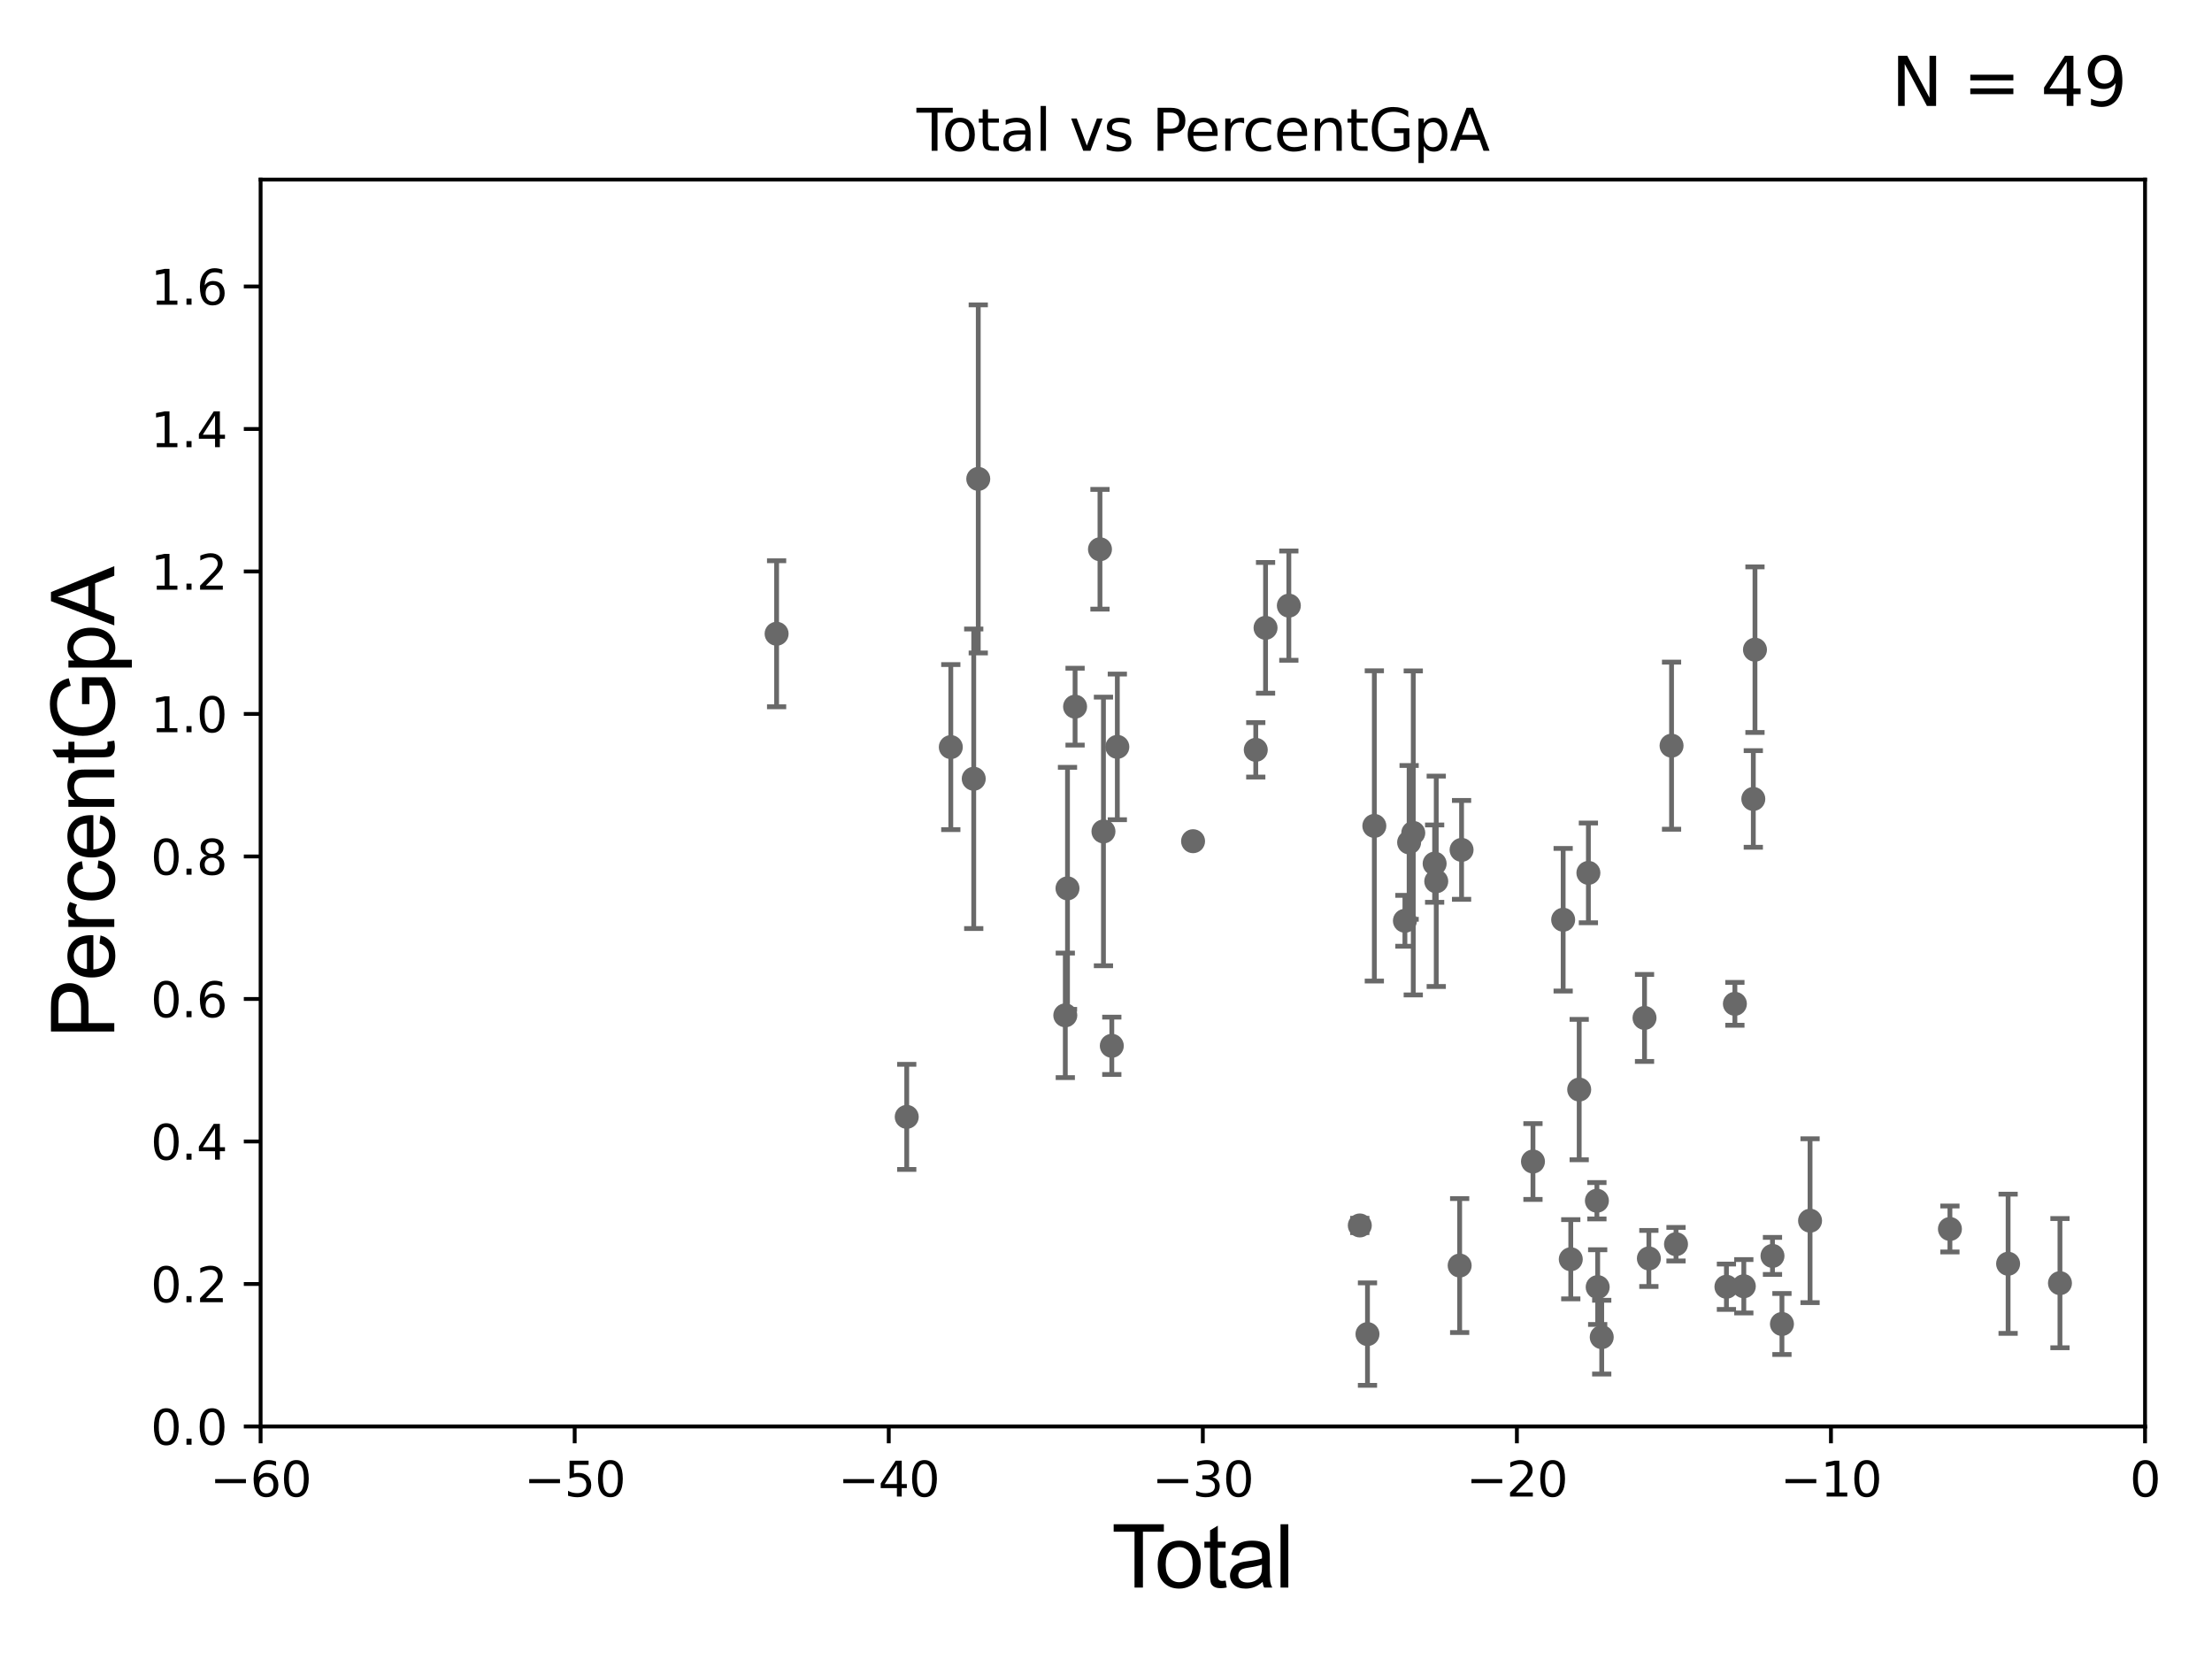 <?xml version="1.0" encoding="utf-8" standalone="no"?>
<!DOCTYPE svg PUBLIC "-//W3C//DTD SVG 1.1//EN"
  "http://www.w3.org/Graphics/SVG/1.1/DTD/svg11.dtd">
<svg xmlns:xlink="http://www.w3.org/1999/xlink" width="460.8pt" height="345.6pt" viewBox="0 0 460.8 345.6" xmlns="http://www.w3.org/2000/svg" version="1.1">
 <defs>
  <style type="text/css">*{stroke-linejoin: round; stroke-linecap: butt}</style>
 </defs>
 <g id="figure_1">
  <g id="patch_1">
   <path d="M 0 345.6 
L 460.8 345.6 
L 460.8 0 
L 0 0 
z
" style="fill: #ffffff"/>
  </g>
  <g id="axes_1">
   <g id="patch_2">
    <path d="M 54.29 297.16 
L 446.85 297.16 
L 446.85 37.411 
L 54.29 37.411 
z
" style="fill: #ffffff"/>
   </g>
   <g id="PathCollection_1">
    <defs>
     <path id="m4365215984" d="M 0 1.118 
C 0.297 1.118 0.581 1 0.791 0.791 
C 1 0.581 1.118 0.297 1.118 0 
C 1.118 -0.297 1 -0.581 0.791 -0.791 
C 0.581 -1 0.297 -1.118 0 -1.118 
C -0.297 -1.118 -0.581 -1 -0.791 -0.791 
C -1 -0.581 -1.118 -0.297 -1.118 0 
C -1.118 0.297 -1 0.581 -0.791 0.791 
C -0.581 1 -0.297 1.118 0 1.118 
z
" style="stroke: #696969"/>
    </defs>
    <g clip-path="url(#pcaaa8abb8f)">
     <use xlink:href="#m4365215984" x="161.782" y="132.023" style="fill: #696969; stroke: #696969"/>
     <use xlink:href="#m4365215984" x="418.326" y="263.261" style="fill: #696969; stroke: #696969"/>
     <use xlink:href="#m4365215984" x="325.635" y="191.598" style="fill: #696969; stroke: #696969"/>
     <use xlink:href="#m4365215984" x="327.221" y="262.321" style="fill: #696969; stroke: #696969"/>
     <use xlink:href="#m4365215984" x="328.975" y="226.974" style="fill: #696969; stroke: #696969"/>
     <use xlink:href="#m4365215984" x="330.892" y="181.837" style="fill: #696969; stroke: #696969"/>
     <use xlink:href="#m4365215984" x="332.664" y="250.135" style="fill: #696969; stroke: #696969"/>
     <use xlink:href="#m4365215984" x="332.826" y="268.127" style="fill: #696969; stroke: #696969"/>
     <use xlink:href="#m4365215984" x="333.67" y="278.551" style="fill: #696969; stroke: #696969"/>
     <use xlink:href="#m4365215984" x="342.585" y="212.051" style="fill: #696969; stroke: #696969"/>
     <use xlink:href="#m4365215984" x="343.49" y="262.158" style="fill: #696969; stroke: #696969"/>
     <use xlink:href="#m4365215984" x="348.216" y="155.338" style="fill: #696969; stroke: #696969"/>
     <use xlink:href="#m4365215984" x="349.144" y="259.187" style="fill: #696969; stroke: #696969"/>
     <use xlink:href="#m4365215984" x="359.647" y="268.053" style="fill: #696969; stroke: #696969"/>
     <use xlink:href="#m4365215984" x="361.409" y="209.115" style="fill: #696969; stroke: #696969"/>
     <use xlink:href="#m4365215984" x="363.269" y="267.951" style="fill: #696969; stroke: #696969"/>
     <use xlink:href="#m4365215984" x="365.247" y="166.435" style="fill: #696969; stroke: #696969"/>
     <use xlink:href="#m4365215984" x="365.593" y="135.341" style="fill: #696969; stroke: #696969"/>
     <use xlink:href="#m4365215984" x="369.24" y="261.63" style="fill: #696969; stroke: #696969"/>
     <use xlink:href="#m4365215984" x="371.212" y="275.812" style="fill: #696969; stroke: #696969"/>
     <use xlink:href="#m4365215984" x="377.068" y="254.293" style="fill: #696969; stroke: #696969"/>
     <use xlink:href="#m4365215984" x="406.205" y="256.02" style="fill: #696969; stroke: #696969"/>
     <use xlink:href="#m4365215984" x="304.472" y="177.045" style="fill: #696969; stroke: #696969"/>
     <use xlink:href="#m4365215984" x="304.075" y="263.636" style="fill: #696969; stroke: #696969"/>
     <use xlink:href="#m4365215984" x="319.345" y="241.967" style="fill: #696969; stroke: #696969"/>
     <use xlink:href="#m4365215984" x="298.861" y="179.908" style="fill: #696969; stroke: #696969"/>
     <use xlink:href="#m4365215984" x="188.889" y="232.664" style="fill: #696969; stroke: #696969"/>
     <use xlink:href="#m4365215984" x="198.07" y="155.633" style="fill: #696969; stroke: #696969"/>
     <use xlink:href="#m4365215984" x="202.847" y="162.23" style="fill: #696969; stroke: #696969"/>
     <use xlink:href="#m4365215984" x="203.79" y="99.765" style="fill: #696969; stroke: #696969"/>
     <use xlink:href="#m4365215984" x="221.922" y="211.513" style="fill: #696969; stroke: #696969"/>
     <use xlink:href="#m4365215984" x="222.379" y="185.062" style="fill: #696969; stroke: #696969"/>
     <use xlink:href="#m4365215984" x="223.959" y="147.21" style="fill: #696969; stroke: #696969"/>
     <use xlink:href="#m4365215984" x="229.144" y="114.422" style="fill: #696969; stroke: #696969"/>
     <use xlink:href="#m4365215984" x="229.87" y="173.206" style="fill: #696969; stroke: #696969"/>
     <use xlink:href="#m4365215984" x="231.61" y="217.86" style="fill: #696969; stroke: #696969"/>
     <use xlink:href="#m4365215984" x="299.197" y="183.593" style="fill: #696969; stroke: #696969"/>
     <use xlink:href="#m4365215984" x="232.761" y="155.588" style="fill: #696969; stroke: #696969"/>
     <use xlink:href="#m4365215984" x="261.6" y="156.205" style="fill: #696969; stroke: #696969"/>
     <use xlink:href="#m4365215984" x="263.638" y="130.79" style="fill: #696969; stroke: #696969"/>
     <use xlink:href="#m4365215984" x="268.489" y="126.165" style="fill: #696969; stroke: #696969"/>
     <use xlink:href="#m4365215984" x="283.273" y="255.285" style="fill: #696969; stroke: #696969"/>
     <use xlink:href="#m4365215984" x="284.872" y="277.915" style="fill: #696969; stroke: #696969"/>
     <use xlink:href="#m4365215984" x="286.299" y="172.053" style="fill: #696969; stroke: #696969"/>
     <use xlink:href="#m4365215984" x="292.669" y="191.818" style="fill: #696969; stroke: #696969"/>
     <use xlink:href="#m4365215984" x="293.546" y="175.487" style="fill: #696969; stroke: #696969"/>
     <use xlink:href="#m4365215984" x="294.41" y="173.512" style="fill: #696969; stroke: #696969"/>
     <use xlink:href="#m4365215984" x="248.537" y="175.238" style="fill: #696969; stroke: #696969"/>
     <use xlink:href="#m4365215984" x="429.127" y="267.303" style="fill: #696969; stroke: #696969"/>
    </g>
   </g>
   <g id="matplotlib.axis_1">
    <g id="xtick_1">
     <g id="line2d_1">
      <defs>
       <path id="m01e436a2c6" d="M 0 0 
L 0 3.5 
" style="stroke: #000000; stroke-width: 0.8"/>
      </defs>
      <g>
       <use xlink:href="#m01e436a2c6" x="54.29" y="297.16" style="stroke: #000000; stroke-width: 0.8"/>
      </g>
     </g>
     <g id="text_1">
      <!-- −60 -->
      <g transform="translate(43.738 311.758)scale(0.1 -0.1)">
       <defs>
        <path id="DejaVuSans-2212" d="M 678 2272 
L 4684 2272 
L 4684 1741 
L 678 1741 
L 678 2272 
z
" transform="scale(0.016)"/>
        <path id="DejaVuSans-36" d="M 2113 2584 
Q 1688 2584 1439 2293 
Q 1191 2003 1191 1497 
Q 1191 994 1439 701 
Q 1688 409 2113 409 
Q 2538 409 2786 701 
Q 3034 994 3034 1497 
Q 3034 2003 2786 2293 
Q 2538 2584 2113 2584 
z
M 3366 4563 
L 3366 3988 
Q 3128 4100 2886 4159 
Q 2644 4219 2406 4219 
Q 1781 4219 1451 3797 
Q 1122 3375 1075 2522 
Q 1259 2794 1537 2939 
Q 1816 3084 2150 3084 
Q 2853 3084 3261 2657 
Q 3669 2231 3669 1497 
Q 3669 778 3244 343 
Q 2819 -91 2113 -91 
Q 1303 -91 875 529 
Q 447 1150 447 2328 
Q 447 3434 972 4092 
Q 1497 4750 2381 4750 
Q 2619 4750 2861 4703 
Q 3103 4656 3366 4563 
z
" transform="scale(0.016)"/>
        <path id="DejaVuSans-30" d="M 2034 4250 
Q 1547 4250 1301 3770 
Q 1056 3291 1056 2328 
Q 1056 1369 1301 889 
Q 1547 409 2034 409 
Q 2525 409 2770 889 
Q 3016 1369 3016 2328 
Q 3016 3291 2770 3770 
Q 2525 4250 2034 4250 
z
M 2034 4750 
Q 2819 4750 3233 4129 
Q 3647 3509 3647 2328 
Q 3647 1150 3233 529 
Q 2819 -91 2034 -91 
Q 1250 -91 836 529 
Q 422 1150 422 2328 
Q 422 3509 836 4129 
Q 1250 4750 2034 4750 
z
" transform="scale(0.016)"/>
       </defs>
       <use xlink:href="#DejaVuSans-2212"/>
       <use xlink:href="#DejaVuSans-36" x="83.789"/>
       <use xlink:href="#DejaVuSans-30" x="147.412"/>
      </g>
     </g>
    </g>
    <g id="xtick_2">
     <g id="line2d_2">
      <g>
       <use xlink:href="#m01e436a2c6" x="119.717" y="297.16" style="stroke: #000000; stroke-width: 0.8"/>
      </g>
     </g>
     <g id="text_2">
      <!-- −50 -->
      <g transform="translate(109.164 311.758)scale(0.1 -0.1)">
       <defs>
        <path id="DejaVuSans-35" d="M 691 4666 
L 3169 4666 
L 3169 4134 
L 1269 4134 
L 1269 2991 
Q 1406 3038 1543 3061 
Q 1681 3084 1819 3084 
Q 2600 3084 3056 2656 
Q 3513 2228 3513 1497 
Q 3513 744 3044 326 
Q 2575 -91 1722 -91 
Q 1428 -91 1123 -41 
Q 819 9 494 109 
L 494 744 
Q 775 591 1075 516 
Q 1375 441 1709 441 
Q 2250 441 2565 725 
Q 2881 1009 2881 1497 
Q 2881 1984 2565 2268 
Q 2250 2553 1709 2553 
Q 1456 2553 1204 2497 
Q 953 2441 691 2322 
L 691 4666 
z
" transform="scale(0.016)"/>
       </defs>
       <use xlink:href="#DejaVuSans-2212"/>
       <use xlink:href="#DejaVuSans-35" x="83.789"/>
       <use xlink:href="#DejaVuSans-30" x="147.412"/>
      </g>
     </g>
    </g>
    <g id="xtick_3">
     <g id="line2d_3">
      <g>
       <use xlink:href="#m01e436a2c6" x="185.143" y="297.16" style="stroke: #000000; stroke-width: 0.8"/>
      </g>
     </g>
     <g id="text_3">
      <!-- −40 -->
      <g transform="translate(174.591 311.758)scale(0.1 -0.1)">
       <defs>
        <path id="DejaVuSans-34" d="M 2419 4116 
L 825 1625 
L 2419 1625 
L 2419 4116 
z
M 2253 4666 
L 3047 4666 
L 3047 1625 
L 3713 1625 
L 3713 1100 
L 3047 1100 
L 3047 0 
L 2419 0 
L 2419 1100 
L 313 1100 
L 313 1709 
L 2253 4666 
z
" transform="scale(0.016)"/>
       </defs>
       <use xlink:href="#DejaVuSans-2212"/>
       <use xlink:href="#DejaVuSans-34" x="83.789"/>
       <use xlink:href="#DejaVuSans-30" x="147.412"/>
      </g>
     </g>
    </g>
    <g id="xtick_4">
     <g id="line2d_4">
      <g>
       <use xlink:href="#m01e436a2c6" x="250.57" y="297.16" style="stroke: #000000; stroke-width: 0.8"/>
      </g>
     </g>
     <g id="text_4">
      <!-- −30 -->
      <g transform="translate(240.018 311.758)scale(0.1 -0.1)">
       <defs>
        <path id="DejaVuSans-33" d="M 2597 2516 
Q 3050 2419 3304 2112 
Q 3559 1806 3559 1356 
Q 3559 666 3084 287 
Q 2609 -91 1734 -91 
Q 1441 -91 1130 -33 
Q 819 25 488 141 
L 488 750 
Q 750 597 1062 519 
Q 1375 441 1716 441 
Q 2309 441 2620 675 
Q 2931 909 2931 1356 
Q 2931 1769 2642 2001 
Q 2353 2234 1838 2234 
L 1294 2234 
L 1294 2753 
L 1863 2753 
Q 2328 2753 2575 2939 
Q 2822 3125 2822 3475 
Q 2822 3834 2567 4026 
Q 2313 4219 1838 4219 
Q 1578 4219 1281 4162 
Q 984 4106 628 3988 
L 628 4550 
Q 988 4650 1302 4700 
Q 1616 4750 1894 4750 
Q 2613 4750 3031 4423 
Q 3450 4097 3450 3541 
Q 3450 3153 3228 2886 
Q 3006 2619 2597 2516 
z
" transform="scale(0.016)"/>
       </defs>
       <use xlink:href="#DejaVuSans-2212"/>
       <use xlink:href="#DejaVuSans-33" x="83.789"/>
       <use xlink:href="#DejaVuSans-30" x="147.412"/>
      </g>
     </g>
    </g>
    <g id="xtick_5">
     <g id="line2d_5">
      <g>
       <use xlink:href="#m01e436a2c6" x="315.997" y="297.16" style="stroke: #000000; stroke-width: 0.8"/>
      </g>
     </g>
     <g id="text_5">
      <!-- −20 -->
      <g transform="translate(305.444 311.758)scale(0.1 -0.1)">
       <defs>
        <path id="DejaVuSans-32" d="M 1228 531 
L 3431 531 
L 3431 0 
L 469 0 
L 469 531 
Q 828 903 1448 1529 
Q 2069 2156 2228 2338 
Q 2531 2678 2651 2914 
Q 2772 3150 2772 3378 
Q 2772 3750 2511 3984 
Q 2250 4219 1831 4219 
Q 1534 4219 1204 4116 
Q 875 4013 500 3803 
L 500 4441 
Q 881 4594 1212 4672 
Q 1544 4750 1819 4750 
Q 2544 4750 2975 4387 
Q 3406 4025 3406 3419 
Q 3406 3131 3298 2873 
Q 3191 2616 2906 2266 
Q 2828 2175 2409 1742 
Q 1991 1309 1228 531 
z
" transform="scale(0.016)"/>
       </defs>
       <use xlink:href="#DejaVuSans-2212"/>
       <use xlink:href="#DejaVuSans-32" x="83.789"/>
       <use xlink:href="#DejaVuSans-30" x="147.412"/>
      </g>
     </g>
    </g>
    <g id="xtick_6">
     <g id="line2d_6">
      <g>
       <use xlink:href="#m01e436a2c6" x="381.423" y="297.16" style="stroke: #000000; stroke-width: 0.8"/>
      </g>
     </g>
     <g id="text_6">
      <!-- −10 -->
      <g transform="translate(370.871 311.758)scale(0.1 -0.1)">
       <defs>
        <path id="DejaVuSans-31" d="M 794 531 
L 1825 531 
L 1825 4091 
L 703 3866 
L 703 4441 
L 1819 4666 
L 2450 4666 
L 2450 531 
L 3481 531 
L 3481 0 
L 794 0 
L 794 531 
z
" transform="scale(0.016)"/>
       </defs>
       <use xlink:href="#DejaVuSans-2212"/>
       <use xlink:href="#DejaVuSans-31" x="83.789"/>
       <use xlink:href="#DejaVuSans-30" x="147.412"/>
      </g>
     </g>
    </g>
    <g id="xtick_7">
     <g id="line2d_7">
      <g>
       <use xlink:href="#m01e436a2c6" x="446.85" y="297.16" style="stroke: #000000; stroke-width: 0.8"/>
      </g>
     </g>
     <g id="text_7">
      <!-- 0 -->
      <g transform="translate(443.669 311.758)scale(0.1 -0.1)">
       <use xlink:href="#DejaVuSans-30"/>
      </g>
     </g>
    </g>
    <g id="text_8">
     <!-- Total -->
     <g transform="translate(231.565 330.722)scale(0.18 -0.18)">
      <defs>
       <path id="ArialMT-54" d="M 1659 0 
L 1659 4041 
L 150 4041 
L 150 4581 
L 3781 4581 
L 3781 4041 
L 2266 4041 
L 2266 0 
L 1659 0 
z
" transform="scale(0.016)"/>
       <path id="ArialMT-6f" d="M 213 1659 
Q 213 2581 725 3025 
Q 1153 3394 1769 3394 
Q 2453 3394 2887 2945 
Q 3322 2497 3322 1706 
Q 3322 1066 3130 698 
Q 2938 331 2570 128 
Q 2203 -75 1769 -75 
Q 1072 -75 642 372 
Q 213 819 213 1659 
z
M 791 1659 
Q 791 1022 1069 705 
Q 1347 388 1769 388 
Q 2188 388 2466 706 
Q 2744 1025 2744 1678 
Q 2744 2294 2464 2611 
Q 2184 2928 1769 2928 
Q 1347 2928 1069 2612 
Q 791 2297 791 1659 
z
" transform="scale(0.016)"/>
       <path id="ArialMT-74" d="M 1650 503 
L 1731 6 
Q 1494 -44 1306 -44 
Q 1000 -44 831 53 
Q 663 150 594 308 
Q 525 466 525 972 
L 525 2881 
L 113 2881 
L 113 3319 
L 525 3319 
L 525 4141 
L 1084 4478 
L 1084 3319 
L 1650 3319 
L 1650 2881 
L 1084 2881 
L 1084 941 
Q 1084 700 1114 631 
Q 1144 563 1211 522 
Q 1278 481 1403 481 
Q 1497 481 1650 503 
z
" transform="scale(0.016)"/>
       <path id="ArialMT-61" d="M 2588 409 
Q 2275 144 1986 34 
Q 1697 -75 1366 -75 
Q 819 -75 525 192 
Q 231 459 231 875 
Q 231 1119 342 1320 
Q 453 1522 633 1644 
Q 813 1766 1038 1828 
Q 1203 1872 1538 1913 
Q 2219 1994 2541 2106 
Q 2544 2222 2544 2253 
Q 2544 2597 2384 2738 
Q 2169 2928 1744 2928 
Q 1347 2928 1158 2789 
Q 969 2650 878 2297 
L 328 2372 
Q 403 2725 575 2942 
Q 747 3159 1072 3276 
Q 1397 3394 1825 3394 
Q 2250 3394 2515 3294 
Q 2781 3194 2906 3042 
Q 3031 2891 3081 2659 
Q 3109 2516 3109 2141 
L 3109 1391 
Q 3109 606 3145 398 
Q 3181 191 3288 0 
L 2700 0 
Q 2613 175 2588 409 
z
M 2541 1666 
Q 2234 1541 1622 1453 
Q 1275 1403 1131 1340 
Q 988 1278 909 1158 
Q 831 1038 831 891 
Q 831 666 1001 516 
Q 1172 366 1500 366 
Q 1825 366 2078 508 
Q 2331 650 2450 897 
Q 2541 1088 2541 1459 
L 2541 1666 
z
" transform="scale(0.016)"/>
       <path id="ArialMT-6c" d="M 409 0 
L 409 4581 
L 972 4581 
L 972 0 
L 409 0 
z
" transform="scale(0.016)"/>
      </defs>
      <use xlink:href="#ArialMT-54"/>
      <use xlink:href="#ArialMT-6f" x="49.959"/>
      <use xlink:href="#ArialMT-74" x="105.574"/>
      <use xlink:href="#ArialMT-61" x="133.357"/>
      <use xlink:href="#ArialMT-6c" x="188.973"/>
     </g>
    </g>
   </g>
   <g id="matplotlib.axis_2">
    <g id="ytick_1">
     <g id="line2d_8">
      <defs>
       <path id="mf455c1b78d" d="M 0 0 
L -3.5 0 
" style="stroke: #000000; stroke-width: 0.8"/>
      </defs>
      <g>
       <use xlink:href="#mf455c1b78d" x="54.29" y="297.16" style="stroke: #000000; stroke-width: 0.8"/>
      </g>
     </g>
     <g id="text_9">
      <!-- 0.0 -->
      <g transform="translate(31.387 300.959)scale(0.1 -0.1)">
       <defs>
        <path id="DejaVuSans-2e" d="M 684 794 
L 1344 794 
L 1344 0 
L 684 0 
L 684 794 
z
" transform="scale(0.016)"/>
       </defs>
       <use xlink:href="#DejaVuSans-30"/>
       <use xlink:href="#DejaVuSans-2e" x="63.623"/>
       <use xlink:href="#DejaVuSans-30" x="95.41"/>
      </g>
     </g>
    </g>
    <g id="ytick_2">
     <g id="line2d_9">
      <g>
       <use xlink:href="#mf455c1b78d" x="54.29" y="267.474" style="stroke: #000000; stroke-width: 0.8"/>
      </g>
     </g>
     <g id="text_10">
      <!-- 0.2 -->
      <g transform="translate(31.387 271.274)scale(0.1 -0.1)">
       <use xlink:href="#DejaVuSans-30"/>
       <use xlink:href="#DejaVuSans-2e" x="63.623"/>
       <use xlink:href="#DejaVuSans-32" x="95.41"/>
      </g>
     </g>
    </g>
    <g id="ytick_3">
     <g id="line2d_10">
      <g>
       <use xlink:href="#mf455c1b78d" x="54.29" y="237.789" style="stroke: #000000; stroke-width: 0.8"/>
      </g>
     </g>
     <g id="text_11">
      <!-- 0.4 -->
      <g transform="translate(31.387 241.588)scale(0.1 -0.1)">
       <use xlink:href="#DejaVuSans-30"/>
       <use xlink:href="#DejaVuSans-2e" x="63.623"/>
       <use xlink:href="#DejaVuSans-34" x="95.41"/>
      </g>
     </g>
    </g>
    <g id="ytick_4">
     <g id="line2d_11">
      <g>
       <use xlink:href="#mf455c1b78d" x="54.29" y="208.103" style="stroke: #000000; stroke-width: 0.8"/>
      </g>
     </g>
     <g id="text_12">
      <!-- 0.6 -->
      <g transform="translate(31.387 211.902)scale(0.1 -0.1)">
       <use xlink:href="#DejaVuSans-30"/>
       <use xlink:href="#DejaVuSans-2e" x="63.623"/>
       <use xlink:href="#DejaVuSans-36" x="95.41"/>
      </g>
     </g>
    </g>
    <g id="ytick_5">
     <g id="line2d_12">
      <g>
       <use xlink:href="#mf455c1b78d" x="54.29" y="178.418" style="stroke: #000000; stroke-width: 0.8"/>
      </g>
     </g>
     <g id="text_13">
      <!-- 0.8 -->
      <g transform="translate(31.387 182.217)scale(0.1 -0.1)">
       <defs>
        <path id="DejaVuSans-38" d="M 2034 2216 
Q 1584 2216 1326 1975 
Q 1069 1734 1069 1313 
Q 1069 891 1326 650 
Q 1584 409 2034 409 
Q 2484 409 2743 651 
Q 3003 894 3003 1313 
Q 3003 1734 2745 1975 
Q 2488 2216 2034 2216 
z
M 1403 2484 
Q 997 2584 770 2862 
Q 544 3141 544 3541 
Q 544 4100 942 4425 
Q 1341 4750 2034 4750 
Q 2731 4750 3128 4425 
Q 3525 4100 3525 3541 
Q 3525 3141 3298 2862 
Q 3072 2584 2669 2484 
Q 3125 2378 3379 2068 
Q 3634 1759 3634 1313 
Q 3634 634 3220 271 
Q 2806 -91 2034 -91 
Q 1263 -91 848 271 
Q 434 634 434 1313 
Q 434 1759 690 2068 
Q 947 2378 1403 2484 
z
M 1172 3481 
Q 1172 3119 1398 2916 
Q 1625 2713 2034 2713 
Q 2441 2713 2670 2916 
Q 2900 3119 2900 3481 
Q 2900 3844 2670 4047 
Q 2441 4250 2034 4250 
Q 1625 4250 1398 4047 
Q 1172 3844 1172 3481 
z
" transform="scale(0.016)"/>
       </defs>
       <use xlink:href="#DejaVuSans-30"/>
       <use xlink:href="#DejaVuSans-2e" x="63.623"/>
       <use xlink:href="#DejaVuSans-38" x="95.41"/>
      </g>
     </g>
    </g>
    <g id="ytick_6">
     <g id="line2d_13">
      <g>
       <use xlink:href="#mf455c1b78d" x="54.29" y="148.732" style="stroke: #000000; stroke-width: 0.8"/>
      </g>
     </g>
     <g id="text_14">
      <!-- 1.0 -->
      <g transform="translate(31.387 152.531)scale(0.1 -0.1)">
       <use xlink:href="#DejaVuSans-31"/>
       <use xlink:href="#DejaVuSans-2e" x="63.623"/>
       <use xlink:href="#DejaVuSans-30" x="95.41"/>
      </g>
     </g>
    </g>
    <g id="ytick_7">
     <g id="line2d_14">
      <g>
       <use xlink:href="#mf455c1b78d" x="54.29" y="119.047" style="stroke: #000000; stroke-width: 0.8"/>
      </g>
     </g>
     <g id="text_15">
      <!-- 1.2 -->
      <g transform="translate(31.387 122.846)scale(0.1 -0.1)">
       <use xlink:href="#DejaVuSans-31"/>
       <use xlink:href="#DejaVuSans-2e" x="63.623"/>
       <use xlink:href="#DejaVuSans-32" x="95.41"/>
      </g>
     </g>
    </g>
    <g id="ytick_8">
     <g id="line2d_15">
      <g>
       <use xlink:href="#mf455c1b78d" x="54.29" y="89.361" style="stroke: #000000; stroke-width: 0.8"/>
      </g>
     </g>
     <g id="text_16">
      <!-- 1.4 -->
      <g transform="translate(31.387 93.16)scale(0.1 -0.1)">
       <use xlink:href="#DejaVuSans-31"/>
       <use xlink:href="#DejaVuSans-2e" x="63.623"/>
       <use xlink:href="#DejaVuSans-34" x="95.41"/>
      </g>
     </g>
    </g>
    <g id="ytick_9">
     <g id="line2d_16">
      <g>
       <use xlink:href="#mf455c1b78d" x="54.29" y="59.675" style="stroke: #000000; stroke-width: 0.8"/>
      </g>
     </g>
     <g id="text_17">
      <!-- 1.6 -->
      <g transform="translate(31.387 63.475)scale(0.1 -0.1)">
       <use xlink:href="#DejaVuSans-31"/>
       <use xlink:href="#DejaVuSans-2e" x="63.623"/>
       <use xlink:href="#DejaVuSans-36" x="95.41"/>
      </g>
     </g>
    </g>
    <g id="text_18">
     <!-- PercentGpA -->
     <g transform="translate(23.809 216.309)rotate(-90)scale(0.18 -0.18)">
      <defs>
       <path id="ArialMT-50" d="M 494 0 
L 494 4581 
L 2222 4581 
Q 2678 4581 2919 4538 
Q 3256 4481 3484 4323 
Q 3713 4166 3852 3881 
Q 3991 3597 3991 3256 
Q 3991 2672 3619 2267 
Q 3247 1863 2275 1863 
L 1100 1863 
L 1100 0 
L 494 0 
z
M 1100 2403 
L 2284 2403 
Q 2872 2403 3119 2622 
Q 3366 2841 3366 3238 
Q 3366 3525 3220 3729 
Q 3075 3934 2838 4000 
Q 2684 4041 2272 4041 
L 1100 4041 
L 1100 2403 
z
" transform="scale(0.016)"/>
       <path id="ArialMT-65" d="M 2694 1069 
L 3275 997 
Q 3138 488 2766 206 
Q 2394 -75 1816 -75 
Q 1088 -75 661 373 
Q 234 822 234 1631 
Q 234 2469 665 2931 
Q 1097 3394 1784 3394 
Q 2450 3394 2872 2941 
Q 3294 2488 3294 1666 
Q 3294 1616 3291 1516 
L 816 1516 
Q 847 969 1125 678 
Q 1403 388 1819 388 
Q 2128 388 2347 550 
Q 2566 713 2694 1069 
z
M 847 1978 
L 2700 1978 
Q 2663 2397 2488 2606 
Q 2219 2931 1791 2931 
Q 1403 2931 1139 2672 
Q 875 2413 847 1978 
z
" transform="scale(0.016)"/>
       <path id="ArialMT-72" d="M 416 0 
L 416 3319 
L 922 3319 
L 922 2816 
Q 1116 3169 1280 3281 
Q 1444 3394 1641 3394 
Q 1925 3394 2219 3213 
L 2025 2691 
Q 1819 2813 1613 2813 
Q 1428 2813 1281 2702 
Q 1134 2591 1072 2394 
Q 978 2094 978 1738 
L 978 0 
L 416 0 
z
" transform="scale(0.016)"/>
       <path id="ArialMT-63" d="M 2588 1216 
L 3141 1144 
Q 3050 572 2676 248 
Q 2303 -75 1759 -75 
Q 1078 -75 664 370 
Q 250 816 250 1647 
Q 250 2184 428 2587 
Q 606 2991 970 3192 
Q 1334 3394 1763 3394 
Q 2303 3394 2647 3120 
Q 2991 2847 3088 2344 
L 2541 2259 
Q 2463 2594 2264 2762 
Q 2066 2931 1784 2931 
Q 1359 2931 1093 2626 
Q 828 2322 828 1663 
Q 828 994 1084 691 
Q 1341 388 1753 388 
Q 2084 388 2306 591 
Q 2528 794 2588 1216 
z
" transform="scale(0.016)"/>
       <path id="ArialMT-6e" d="M 422 0 
L 422 3319 
L 928 3319 
L 928 2847 
Q 1294 3394 1984 3394 
Q 2284 3394 2536 3286 
Q 2788 3178 2913 3003 
Q 3038 2828 3088 2588 
Q 3119 2431 3119 2041 
L 3119 0 
L 2556 0 
L 2556 2019 
Q 2556 2363 2490 2533 
Q 2425 2703 2258 2804 
Q 2091 2906 1866 2906 
Q 1506 2906 1245 2678 
Q 984 2450 984 1813 
L 984 0 
L 422 0 
z
" transform="scale(0.016)"/>
       <path id="ArialMT-47" d="M 2638 1797 
L 2638 2334 
L 4578 2338 
L 4578 638 
Q 4131 281 3656 101 
Q 3181 -78 2681 -78 
Q 2006 -78 1454 211 
Q 903 500 622 1047 
Q 341 1594 341 2269 
Q 341 2938 620 3517 
Q 900 4097 1425 4378 
Q 1950 4659 2634 4659 
Q 3131 4659 3532 4498 
Q 3934 4338 4162 4050 
Q 4391 3763 4509 3300 
L 3963 3150 
Q 3859 3500 3706 3700 
Q 3553 3900 3268 4020 
Q 2984 4141 2638 4141 
Q 2222 4141 1919 4014 
Q 1616 3888 1430 3681 
Q 1244 3475 1141 3228 
Q 966 2803 966 2306 
Q 966 1694 1177 1281 
Q 1388 869 1791 669 
Q 2194 469 2647 469 
Q 3041 469 3416 620 
Q 3791 772 3984 944 
L 3984 1797 
L 2638 1797 
z
" transform="scale(0.016)"/>
       <path id="ArialMT-70" d="M 422 -1272 
L 422 3319 
L 934 3319 
L 934 2888 
Q 1116 3141 1344 3267 
Q 1572 3394 1897 3394 
Q 2322 3394 2647 3175 
Q 2972 2956 3137 2557 
Q 3303 2159 3303 1684 
Q 3303 1175 3120 767 
Q 2938 359 2589 142 
Q 2241 -75 1856 -75 
Q 1575 -75 1351 44 
Q 1128 163 984 344 
L 984 -1272 
L 422 -1272 
z
M 931 1641 
Q 931 1000 1190 694 
Q 1450 388 1819 388 
Q 2194 388 2461 705 
Q 2728 1022 2728 1688 
Q 2728 2322 2467 2637 
Q 2206 2953 1844 2953 
Q 1484 2953 1207 2617 
Q 931 2281 931 1641 
z
" transform="scale(0.016)"/>
       <path id="ArialMT-41" d="M -9 0 
L 1750 4581 
L 2403 4581 
L 4278 0 
L 3588 0 
L 3053 1388 
L 1138 1388 
L 634 0 
L -9 0 
z
M 1313 1881 
L 2866 1881 
L 2388 3150 
Q 2169 3728 2063 4100 
Q 1975 3659 1816 3225 
L 1313 1881 
z
" transform="scale(0.016)"/>
      </defs>
      <use xlink:href="#ArialMT-50"/>
      <use xlink:href="#ArialMT-65" x="66.699"/>
      <use xlink:href="#ArialMT-72" x="122.314"/>
      <use xlink:href="#ArialMT-63" x="155.615"/>
      <use xlink:href="#ArialMT-65" x="205.615"/>
      <use xlink:href="#ArialMT-6e" x="261.23"/>
      <use xlink:href="#ArialMT-74" x="316.846"/>
      <use xlink:href="#ArialMT-47" x="344.629"/>
      <use xlink:href="#ArialMT-70" x="422.412"/>
      <use xlink:href="#ArialMT-41" x="478.027"/>
     </g>
    </g>
   </g>
   <g id="LineCollection_1">
    <path d="M 161.782 147.234 
L 161.782 116.812 
" clip-path="url(#pcaaa8abb8f)" style="fill: none; stroke: #696969"/>
    <path d="M 418.326 277.762 
L 418.326 248.761 
" clip-path="url(#pcaaa8abb8f)" style="fill: none; stroke: #696969"/>
    <path d="M 325.635 206.45 
L 325.635 176.746 
" clip-path="url(#pcaaa8abb8f)" style="fill: none; stroke: #696969"/>
    <path d="M 327.221 270.572 
L 327.221 254.069 
" clip-path="url(#pcaaa8abb8f)" style="fill: none; stroke: #696969"/>
    <path d="M 328.975 241.598 
L 328.975 212.351 
" clip-path="url(#pcaaa8abb8f)" style="fill: none; stroke: #696969"/>
    <path d="M 330.892 192.225 
L 330.892 171.449 
" clip-path="url(#pcaaa8abb8f)" style="fill: none; stroke: #696969"/>
    <path d="M 332.664 253.922 
L 332.664 246.348 
" clip-path="url(#pcaaa8abb8f)" style="fill: none; stroke: #696969"/>
    <path d="M 332.826 275.908 
L 332.826 260.346 
" clip-path="url(#pcaaa8abb8f)" style="fill: none; stroke: #696969"/>
    <path d="M 333.67 286.235 
L 333.67 270.867 
" clip-path="url(#pcaaa8abb8f)" style="fill: none; stroke: #696969"/>
    <path d="M 342.585 221.113 
L 342.585 202.988 
" clip-path="url(#pcaaa8abb8f)" style="fill: none; stroke: #696969"/>
    <path d="M 343.49 267.999 
L 343.49 256.318 
" clip-path="url(#pcaaa8abb8f)" style="fill: none; stroke: #696969"/>
    <path d="M 348.216 172.743 
L 348.216 137.932 
" clip-path="url(#pcaaa8abb8f)" style="fill: none; stroke: #696969"/>
    <path d="M 349.144 262.68 
L 349.144 255.694 
" clip-path="url(#pcaaa8abb8f)" style="fill: none; stroke: #696969"/>
    <path d="M 359.647 272.778 
L 359.647 263.328 
" clip-path="url(#pcaaa8abb8f)" style="fill: none; stroke: #696969"/>
    <path d="M 361.409 213.579 
L 361.409 204.65 
" clip-path="url(#pcaaa8abb8f)" style="fill: none; stroke: #696969"/>
    <path d="M 363.269 273.513 
L 363.269 262.389 
" clip-path="url(#pcaaa8abb8f)" style="fill: none; stroke: #696969"/>
    <path d="M 365.247 176.498 
L 365.247 156.372 
" clip-path="url(#pcaaa8abb8f)" style="fill: none; stroke: #696969"/>
    <path d="M 365.593 152.589 
L 365.593 118.093 
" clip-path="url(#pcaaa8abb8f)" style="fill: none; stroke: #696969"/>
    <path d="M 369.24 265.489 
L 369.24 257.771 
" clip-path="url(#pcaaa8abb8f)" style="fill: none; stroke: #696969"/>
    <path d="M 371.212 282.163 
L 371.212 269.461 
" clip-path="url(#pcaaa8abb8f)" style="fill: none; stroke: #696969"/>
    <path d="M 377.068 271.362 
L 377.068 237.224 
" clip-path="url(#pcaaa8abb8f)" style="fill: none; stroke: #696969"/>
    <path d="M 406.205 260.805 
L 406.205 251.235 
" clip-path="url(#pcaaa8abb8f)" style="fill: none; stroke: #696969"/>
    <path d="M 304.472 187.341 
L 304.472 166.748 
" clip-path="url(#pcaaa8abb8f)" style="fill: none; stroke: #696969"/>
    <path d="M 304.075 277.588 
L 304.075 249.684 
" clip-path="url(#pcaaa8abb8f)" style="fill: none; stroke: #696969"/>
    <path d="M 319.345 249.864 
L 319.345 234.07 
" clip-path="url(#pcaaa8abb8f)" style="fill: none; stroke: #696969"/>
    <path d="M 298.861 187.967 
L 298.861 171.85 
" clip-path="url(#pcaaa8abb8f)" style="fill: none; stroke: #696969"/>
    <path d="M 188.889 243.612 
L 188.889 221.716 
" clip-path="url(#pcaaa8abb8f)" style="fill: none; stroke: #696969"/>
    <path d="M 198.07 172.826 
L 198.07 138.441 
" clip-path="url(#pcaaa8abb8f)" style="fill: none; stroke: #696969"/>
    <path d="M 202.847 193.428 
L 202.847 131.032 
" clip-path="url(#pcaaa8abb8f)" style="fill: none; stroke: #696969"/>
    <path d="M 203.79 136.021 
L 203.79 63.509 
" clip-path="url(#pcaaa8abb8f)" style="fill: none; stroke: #696969"/>
    <path d="M 221.922 224.482 
L 221.922 198.543 
" clip-path="url(#pcaaa8abb8f)" style="fill: none; stroke: #696969"/>
    <path d="M 222.379 210.272 
L 222.379 159.852 
" clip-path="url(#pcaaa8abb8f)" style="fill: none; stroke: #696969"/>
    <path d="M 223.959 155.216 
L 223.959 139.204 
" clip-path="url(#pcaaa8abb8f)" style="fill: none; stroke: #696969"/>
    <path d="M 229.144 126.892 
L 229.144 101.952 
" clip-path="url(#pcaaa8abb8f)" style="fill: none; stroke: #696969"/>
    <path d="M 229.87 201.189 
L 229.87 145.223 
" clip-path="url(#pcaaa8abb8f)" style="fill: none; stroke: #696969"/>
    <path d="M 231.61 223.832 
L 231.61 211.887 
" clip-path="url(#pcaaa8abb8f)" style="fill: none; stroke: #696969"/>
    <path d="M 299.197 205.505 
L 299.197 161.681 
" clip-path="url(#pcaaa8abb8f)" style="fill: none; stroke: #696969"/>
    <path d="M 232.761 170.757 
L 232.761 140.42 
" clip-path="url(#pcaaa8abb8f)" style="fill: none; stroke: #696969"/>
    <path d="M 261.6 161.88 
L 261.6 150.531 
" clip-path="url(#pcaaa8abb8f)" style="fill: none; stroke: #696969"/>
    <path d="M 263.638 144.41 
L 263.638 117.171 
" clip-path="url(#pcaaa8abb8f)" style="fill: none; stroke: #696969"/>
    <path d="M 268.489 137.548 
L 268.489 114.781 
" clip-path="url(#pcaaa8abb8f)" style="fill: none; stroke: #696969"/>
    <path d="M 283.273 256.776 
L 283.273 253.794 
" clip-path="url(#pcaaa8abb8f)" style="fill: none; stroke: #696969"/>
    <path d="M 284.872 288.587 
L 284.872 267.243 
" clip-path="url(#pcaaa8abb8f)" style="fill: none; stroke: #696969"/>
    <path d="M 286.299 204.366 
L 286.299 139.74 
" clip-path="url(#pcaaa8abb8f)" style="fill: none; stroke: #696969"/>
    <path d="M 292.669 197.115 
L 292.669 186.521 
" clip-path="url(#pcaaa8abb8f)" style="fill: none; stroke: #696969"/>
    <path d="M 293.546 191.506 
L 293.546 159.469 
" clip-path="url(#pcaaa8abb8f)" style="fill: none; stroke: #696969"/>
    <path d="M 294.41 207.261 
L 294.41 139.763 
" clip-path="url(#pcaaa8abb8f)" style="fill: none; stroke: #696969"/>
    <path d="M 248.537 175.754 
L 248.537 174.721 
" clip-path="url(#pcaaa8abb8f)" style="fill: none; stroke: #696969"/>
    <path d="M 429.127 280.762 
L 429.127 253.844 
" clip-path="url(#pcaaa8abb8f)" style="fill: none; stroke: #696969"/>
   </g>
   <g id="line2d_17">
    <defs>
     <path id="mdc1807fe05" d="M 2 0 
L -2 -0 
" style="stroke: #696969"/>
    </defs>
    <g clip-path="url(#pcaaa8abb8f)">
     <use xlink:href="#mdc1807fe05" x="161.782" y="147.234" style="fill: #696969; stroke: #696969"/>
     <use xlink:href="#mdc1807fe05" x="418.326" y="277.762" style="fill: #696969; stroke: #696969"/>
     <use xlink:href="#mdc1807fe05" x="325.635" y="206.45" style="fill: #696969; stroke: #696969"/>
     <use xlink:href="#mdc1807fe05" x="327.221" y="270.572" style="fill: #696969; stroke: #696969"/>
     <use xlink:href="#mdc1807fe05" x="328.975" y="241.598" style="fill: #696969; stroke: #696969"/>
     <use xlink:href="#mdc1807fe05" x="330.892" y="192.225" style="fill: #696969; stroke: #696969"/>
     <use xlink:href="#mdc1807fe05" x="332.664" y="253.922" style="fill: #696969; stroke: #696969"/>
     <use xlink:href="#mdc1807fe05" x="332.826" y="275.908" style="fill: #696969; stroke: #696969"/>
     <use xlink:href="#mdc1807fe05" x="333.67" y="286.235" style="fill: #696969; stroke: #696969"/>
     <use xlink:href="#mdc1807fe05" x="342.585" y="221.113" style="fill: #696969; stroke: #696969"/>
     <use xlink:href="#mdc1807fe05" x="343.49" y="267.999" style="fill: #696969; stroke: #696969"/>
     <use xlink:href="#mdc1807fe05" x="348.216" y="172.743" style="fill: #696969; stroke: #696969"/>
     <use xlink:href="#mdc1807fe05" x="349.144" y="262.68" style="fill: #696969; stroke: #696969"/>
     <use xlink:href="#mdc1807fe05" x="359.647" y="272.778" style="fill: #696969; stroke: #696969"/>
     <use xlink:href="#mdc1807fe05" x="361.409" y="213.579" style="fill: #696969; stroke: #696969"/>
     <use xlink:href="#mdc1807fe05" x="363.269" y="273.513" style="fill: #696969; stroke: #696969"/>
     <use xlink:href="#mdc1807fe05" x="365.247" y="176.498" style="fill: #696969; stroke: #696969"/>
     <use xlink:href="#mdc1807fe05" x="365.593" y="152.589" style="fill: #696969; stroke: #696969"/>
     <use xlink:href="#mdc1807fe05" x="369.24" y="265.489" style="fill: #696969; stroke: #696969"/>
     <use xlink:href="#mdc1807fe05" x="371.212" y="282.163" style="fill: #696969; stroke: #696969"/>
     <use xlink:href="#mdc1807fe05" x="377.068" y="271.362" style="fill: #696969; stroke: #696969"/>
     <use xlink:href="#mdc1807fe05" x="406.205" y="260.805" style="fill: #696969; stroke: #696969"/>
     <use xlink:href="#mdc1807fe05" x="304.472" y="187.341" style="fill: #696969; stroke: #696969"/>
     <use xlink:href="#mdc1807fe05" x="304.075" y="277.588" style="fill: #696969; stroke: #696969"/>
     <use xlink:href="#mdc1807fe05" x="319.345" y="249.864" style="fill: #696969; stroke: #696969"/>
     <use xlink:href="#mdc1807fe05" x="298.861" y="187.967" style="fill: #696969; stroke: #696969"/>
     <use xlink:href="#mdc1807fe05" x="188.889" y="243.612" style="fill: #696969; stroke: #696969"/>
     <use xlink:href="#mdc1807fe05" x="198.07" y="172.826" style="fill: #696969; stroke: #696969"/>
     <use xlink:href="#mdc1807fe05" x="202.847" y="193.428" style="fill: #696969; stroke: #696969"/>
     <use xlink:href="#mdc1807fe05" x="203.79" y="136.021" style="fill: #696969; stroke: #696969"/>
     <use xlink:href="#mdc1807fe05" x="221.922" y="224.482" style="fill: #696969; stroke: #696969"/>
     <use xlink:href="#mdc1807fe05" x="222.379" y="210.272" style="fill: #696969; stroke: #696969"/>
     <use xlink:href="#mdc1807fe05" x="223.959" y="155.216" style="fill: #696969; stroke: #696969"/>
     <use xlink:href="#mdc1807fe05" x="229.144" y="126.892" style="fill: #696969; stroke: #696969"/>
     <use xlink:href="#mdc1807fe05" x="229.87" y="201.189" style="fill: #696969; stroke: #696969"/>
     <use xlink:href="#mdc1807fe05" x="231.61" y="223.832" style="fill: #696969; stroke: #696969"/>
     <use xlink:href="#mdc1807fe05" x="299.197" y="205.505" style="fill: #696969; stroke: #696969"/>
     <use xlink:href="#mdc1807fe05" x="232.761" y="170.757" style="fill: #696969; stroke: #696969"/>
     <use xlink:href="#mdc1807fe05" x="261.6" y="161.88" style="fill: #696969; stroke: #696969"/>
     <use xlink:href="#mdc1807fe05" x="263.638" y="144.41" style="fill: #696969; stroke: #696969"/>
     <use xlink:href="#mdc1807fe05" x="268.489" y="137.548" style="fill: #696969; stroke: #696969"/>
     <use xlink:href="#mdc1807fe05" x="283.273" y="256.776" style="fill: #696969; stroke: #696969"/>
     <use xlink:href="#mdc1807fe05" x="284.872" y="288.587" style="fill: #696969; stroke: #696969"/>
     <use xlink:href="#mdc1807fe05" x="286.299" y="204.366" style="fill: #696969; stroke: #696969"/>
     <use xlink:href="#mdc1807fe05" x="292.669" y="197.115" style="fill: #696969; stroke: #696969"/>
     <use xlink:href="#mdc1807fe05" x="293.546" y="191.506" style="fill: #696969; stroke: #696969"/>
     <use xlink:href="#mdc1807fe05" x="294.41" y="207.261" style="fill: #696969; stroke: #696969"/>
     <use xlink:href="#mdc1807fe05" x="248.537" y="175.754" style="fill: #696969; stroke: #696969"/>
     <use xlink:href="#mdc1807fe05" x="429.127" y="280.762" style="fill: #696969; stroke: #696969"/>
    </g>
   </g>
   <g id="line2d_18">
    <g clip-path="url(#pcaaa8abb8f)">
     <use xlink:href="#mdc1807fe05" x="161.782" y="116.812" style="fill: #696969; stroke: #696969"/>
     <use xlink:href="#mdc1807fe05" x="418.326" y="248.761" style="fill: #696969; stroke: #696969"/>
     <use xlink:href="#mdc1807fe05" x="325.635" y="176.746" style="fill: #696969; stroke: #696969"/>
     <use xlink:href="#mdc1807fe05" x="327.221" y="254.069" style="fill: #696969; stroke: #696969"/>
     <use xlink:href="#mdc1807fe05" x="328.975" y="212.351" style="fill: #696969; stroke: #696969"/>
     <use xlink:href="#mdc1807fe05" x="330.892" y="171.449" style="fill: #696969; stroke: #696969"/>
     <use xlink:href="#mdc1807fe05" x="332.664" y="246.348" style="fill: #696969; stroke: #696969"/>
     <use xlink:href="#mdc1807fe05" x="332.826" y="260.346" style="fill: #696969; stroke: #696969"/>
     <use xlink:href="#mdc1807fe05" x="333.67" y="270.867" style="fill: #696969; stroke: #696969"/>
     <use xlink:href="#mdc1807fe05" x="342.585" y="202.988" style="fill: #696969; stroke: #696969"/>
     <use xlink:href="#mdc1807fe05" x="343.49" y="256.318" style="fill: #696969; stroke: #696969"/>
     <use xlink:href="#mdc1807fe05" x="348.216" y="137.932" style="fill: #696969; stroke: #696969"/>
     <use xlink:href="#mdc1807fe05" x="349.144" y="255.694" style="fill: #696969; stroke: #696969"/>
     <use xlink:href="#mdc1807fe05" x="359.647" y="263.328" style="fill: #696969; stroke: #696969"/>
     <use xlink:href="#mdc1807fe05" x="361.409" y="204.65" style="fill: #696969; stroke: #696969"/>
     <use xlink:href="#mdc1807fe05" x="363.269" y="262.389" style="fill: #696969; stroke: #696969"/>
     <use xlink:href="#mdc1807fe05" x="365.247" y="156.372" style="fill: #696969; stroke: #696969"/>
     <use xlink:href="#mdc1807fe05" x="365.593" y="118.093" style="fill: #696969; stroke: #696969"/>
     <use xlink:href="#mdc1807fe05" x="369.24" y="257.771" style="fill: #696969; stroke: #696969"/>
     <use xlink:href="#mdc1807fe05" x="371.212" y="269.461" style="fill: #696969; stroke: #696969"/>
     <use xlink:href="#mdc1807fe05" x="377.068" y="237.224" style="fill: #696969; stroke: #696969"/>
     <use xlink:href="#mdc1807fe05" x="406.205" y="251.235" style="fill: #696969; stroke: #696969"/>
     <use xlink:href="#mdc1807fe05" x="304.472" y="166.748" style="fill: #696969; stroke: #696969"/>
     <use xlink:href="#mdc1807fe05" x="304.075" y="249.684" style="fill: #696969; stroke: #696969"/>
     <use xlink:href="#mdc1807fe05" x="319.345" y="234.07" style="fill: #696969; stroke: #696969"/>
     <use xlink:href="#mdc1807fe05" x="298.861" y="171.85" style="fill: #696969; stroke: #696969"/>
     <use xlink:href="#mdc1807fe05" x="188.889" y="221.716" style="fill: #696969; stroke: #696969"/>
     <use xlink:href="#mdc1807fe05" x="198.07" y="138.441" style="fill: #696969; stroke: #696969"/>
     <use xlink:href="#mdc1807fe05" x="202.847" y="131.032" style="fill: #696969; stroke: #696969"/>
     <use xlink:href="#mdc1807fe05" x="203.79" y="63.509" style="fill: #696969; stroke: #696969"/>
     <use xlink:href="#mdc1807fe05" x="221.922" y="198.543" style="fill: #696969; stroke: #696969"/>
     <use xlink:href="#mdc1807fe05" x="222.379" y="159.852" style="fill: #696969; stroke: #696969"/>
     <use xlink:href="#mdc1807fe05" x="223.959" y="139.204" style="fill: #696969; stroke: #696969"/>
     <use xlink:href="#mdc1807fe05" x="229.144" y="101.952" style="fill: #696969; stroke: #696969"/>
     <use xlink:href="#mdc1807fe05" x="229.87" y="145.223" style="fill: #696969; stroke: #696969"/>
     <use xlink:href="#mdc1807fe05" x="231.61" y="211.887" style="fill: #696969; stroke: #696969"/>
     <use xlink:href="#mdc1807fe05" x="299.197" y="161.681" style="fill: #696969; stroke: #696969"/>
     <use xlink:href="#mdc1807fe05" x="232.761" y="140.42" style="fill: #696969; stroke: #696969"/>
     <use xlink:href="#mdc1807fe05" x="261.6" y="150.531" style="fill: #696969; stroke: #696969"/>
     <use xlink:href="#mdc1807fe05" x="263.638" y="117.171" style="fill: #696969; stroke: #696969"/>
     <use xlink:href="#mdc1807fe05" x="268.489" y="114.781" style="fill: #696969; stroke: #696969"/>
     <use xlink:href="#mdc1807fe05" x="283.273" y="253.794" style="fill: #696969; stroke: #696969"/>
     <use xlink:href="#mdc1807fe05" x="284.872" y="267.243" style="fill: #696969; stroke: #696969"/>
     <use xlink:href="#mdc1807fe05" x="286.299" y="139.74" style="fill: #696969; stroke: #696969"/>
     <use xlink:href="#mdc1807fe05" x="292.669" y="186.521" style="fill: #696969; stroke: #696969"/>
     <use xlink:href="#mdc1807fe05" x="293.546" y="159.469" style="fill: #696969; stroke: #696969"/>
     <use xlink:href="#mdc1807fe05" x="294.41" y="139.763" style="fill: #696969; stroke: #696969"/>
     <use xlink:href="#mdc1807fe05" x="248.537" y="174.721" style="fill: #696969; stroke: #696969"/>
     <use xlink:href="#mdc1807fe05" x="429.127" y="253.844" style="fill: #696969; stroke: #696969"/>
    </g>
   </g>
   <g id="line2d_19">
    <defs>
     <path id="m29f26b4718" d="M 0 2 
C 0.53 2 1.039 1.789 1.414 1.414 
C 1.789 1.039 2 0.53 2 0 
C 2 -0.53 1.789 -1.039 1.414 -1.414 
C 1.039 -1.789 0.53 -2 0 -2 
C -0.53 -2 -1.039 -1.789 -1.414 -1.414 
C -1.789 -1.039 -2 -0.53 -2 0 
C -2 0.53 -1.789 1.039 -1.414 1.414 
C -1.039 1.789 -0.53 2 0 2 
z
" style="stroke: #696969"/>
    </defs>
    <g clip-path="url(#pcaaa8abb8f)">
     <use xlink:href="#m29f26b4718" x="161.782" y="132.023" style="fill: #696969; stroke: #696969"/>
     <use xlink:href="#m29f26b4718" x="418.326" y="263.261" style="fill: #696969; stroke: #696969"/>
     <use xlink:href="#m29f26b4718" x="325.635" y="191.598" style="fill: #696969; stroke: #696969"/>
     <use xlink:href="#m29f26b4718" x="327.221" y="262.321" style="fill: #696969; stroke: #696969"/>
     <use xlink:href="#m29f26b4718" x="328.975" y="226.974" style="fill: #696969; stroke: #696969"/>
     <use xlink:href="#m29f26b4718" x="330.892" y="181.837" style="fill: #696969; stroke: #696969"/>
     <use xlink:href="#m29f26b4718" x="332.664" y="250.135" style="fill: #696969; stroke: #696969"/>
     <use xlink:href="#m29f26b4718" x="332.826" y="268.127" style="fill: #696969; stroke: #696969"/>
     <use xlink:href="#m29f26b4718" x="333.67" y="278.551" style="fill: #696969; stroke: #696969"/>
     <use xlink:href="#m29f26b4718" x="342.585" y="212.051" style="fill: #696969; stroke: #696969"/>
     <use xlink:href="#m29f26b4718" x="343.49" y="262.158" style="fill: #696969; stroke: #696969"/>
     <use xlink:href="#m29f26b4718" x="348.216" y="155.338" style="fill: #696969; stroke: #696969"/>
     <use xlink:href="#m29f26b4718" x="349.144" y="259.187" style="fill: #696969; stroke: #696969"/>
     <use xlink:href="#m29f26b4718" x="359.647" y="268.053" style="fill: #696969; stroke: #696969"/>
     <use xlink:href="#m29f26b4718" x="361.409" y="209.115" style="fill: #696969; stroke: #696969"/>
     <use xlink:href="#m29f26b4718" x="363.269" y="267.951" style="fill: #696969; stroke: #696969"/>
     <use xlink:href="#m29f26b4718" x="365.247" y="166.435" style="fill: #696969; stroke: #696969"/>
     <use xlink:href="#m29f26b4718" x="365.593" y="135.341" style="fill: #696969; stroke: #696969"/>
     <use xlink:href="#m29f26b4718" x="369.24" y="261.63" style="fill: #696969; stroke: #696969"/>
     <use xlink:href="#m29f26b4718" x="371.212" y="275.812" style="fill: #696969; stroke: #696969"/>
     <use xlink:href="#m29f26b4718" x="377.068" y="254.293" style="fill: #696969; stroke: #696969"/>
     <use xlink:href="#m29f26b4718" x="406.205" y="256.02" style="fill: #696969; stroke: #696969"/>
     <use xlink:href="#m29f26b4718" x="304.472" y="177.045" style="fill: #696969; stroke: #696969"/>
     <use xlink:href="#m29f26b4718" x="304.075" y="263.636" style="fill: #696969; stroke: #696969"/>
     <use xlink:href="#m29f26b4718" x="319.345" y="241.967" style="fill: #696969; stroke: #696969"/>
     <use xlink:href="#m29f26b4718" x="298.861" y="179.908" style="fill: #696969; stroke: #696969"/>
     <use xlink:href="#m29f26b4718" x="188.889" y="232.664" style="fill: #696969; stroke: #696969"/>
     <use xlink:href="#m29f26b4718" x="198.07" y="155.633" style="fill: #696969; stroke: #696969"/>
     <use xlink:href="#m29f26b4718" x="202.847" y="162.23" style="fill: #696969; stroke: #696969"/>
     <use xlink:href="#m29f26b4718" x="203.79" y="99.765" style="fill: #696969; stroke: #696969"/>
     <use xlink:href="#m29f26b4718" x="221.922" y="211.513" style="fill: #696969; stroke: #696969"/>
     <use xlink:href="#m29f26b4718" x="222.379" y="185.062" style="fill: #696969; stroke: #696969"/>
     <use xlink:href="#m29f26b4718" x="223.959" y="147.21" style="fill: #696969; stroke: #696969"/>
     <use xlink:href="#m29f26b4718" x="229.144" y="114.422" style="fill: #696969; stroke: #696969"/>
     <use xlink:href="#m29f26b4718" x="229.87" y="173.206" style="fill: #696969; stroke: #696969"/>
     <use xlink:href="#m29f26b4718" x="231.61" y="217.86" style="fill: #696969; stroke: #696969"/>
     <use xlink:href="#m29f26b4718" x="299.197" y="183.593" style="fill: #696969; stroke: #696969"/>
     <use xlink:href="#m29f26b4718" x="232.761" y="155.588" style="fill: #696969; stroke: #696969"/>
     <use xlink:href="#m29f26b4718" x="261.6" y="156.205" style="fill: #696969; stroke: #696969"/>
     <use xlink:href="#m29f26b4718" x="263.638" y="130.79" style="fill: #696969; stroke: #696969"/>
     <use xlink:href="#m29f26b4718" x="268.489" y="126.165" style="fill: #696969; stroke: #696969"/>
     <use xlink:href="#m29f26b4718" x="283.273" y="255.285" style="fill: #696969; stroke: #696969"/>
     <use xlink:href="#m29f26b4718" x="284.872" y="277.915" style="fill: #696969; stroke: #696969"/>
     <use xlink:href="#m29f26b4718" x="286.299" y="172.053" style="fill: #696969; stroke: #696969"/>
     <use xlink:href="#m29f26b4718" x="292.669" y="191.818" style="fill: #696969; stroke: #696969"/>
     <use xlink:href="#m29f26b4718" x="293.546" y="175.487" style="fill: #696969; stroke: #696969"/>
     <use xlink:href="#m29f26b4718" x="294.41" y="173.512" style="fill: #696969; stroke: #696969"/>
     <use xlink:href="#m29f26b4718" x="248.537" y="175.238" style="fill: #696969; stroke: #696969"/>
     <use xlink:href="#m29f26b4718" x="429.127" y="267.303" style="fill: #696969; stroke: #696969"/>
    </g>
   </g>
   <g id="patch_3">
    <path d="M 54.29 297.16 
L 54.29 37.411 
" style="fill: none; stroke: #000000; stroke-width: 0.8; stroke-linejoin: miter; stroke-linecap: square"/>
   </g>
   <g id="patch_4">
    <path d="M 446.85 297.16 
L 446.85 37.411 
" style="fill: none; stroke: #000000; stroke-width: 0.8; stroke-linejoin: miter; stroke-linecap: square"/>
   </g>
   <g id="patch_5">
    <path d="M 54.29 297.16 
L 446.85 297.16 
" style="fill: none; stroke: #000000; stroke-width: 0.8; stroke-linejoin: miter; stroke-linecap: square"/>
   </g>
   <g id="patch_6">
    <path d="M 54.29 37.411 
L 446.85 37.411 
" style="fill: none; stroke: #000000; stroke-width: 0.8; stroke-linejoin: miter; stroke-linecap: square"/>
   </g>
   <g id="text_19">
    <!-- N = 49 -->
    <g transform="translate(394.005 22.074)scale(0.14 -0.14)">
     <defs>
      <path id="DejaVuSans-4e" d="M 628 4666 
L 1478 4666 
L 3547 763 
L 3547 4666 
L 4159 4666 
L 4159 0 
L 3309 0 
L 1241 3903 
L 1241 0 
L 628 0 
L 628 4666 
z
" transform="scale(0.016)"/>
      <path id="DejaVuSans-20" transform="scale(0.016)"/>
      <path id="DejaVuSans-3d" d="M 678 2906 
L 4684 2906 
L 4684 2381 
L 678 2381 
L 678 2906 
z
M 678 1631 
L 4684 1631 
L 4684 1100 
L 678 1100 
L 678 1631 
z
" transform="scale(0.016)"/>
      <path id="DejaVuSans-39" d="M 703 97 
L 703 672 
Q 941 559 1184 500 
Q 1428 441 1663 441 
Q 2288 441 2617 861 
Q 2947 1281 2994 2138 
Q 2813 1869 2534 1725 
Q 2256 1581 1919 1581 
Q 1219 1581 811 2004 
Q 403 2428 403 3163 
Q 403 3881 828 4315 
Q 1253 4750 1959 4750 
Q 2769 4750 3195 4129 
Q 3622 3509 3622 2328 
Q 3622 1225 3098 567 
Q 2575 -91 1691 -91 
Q 1453 -91 1209 -44 
Q 966 3 703 97 
z
M 1959 2075 
Q 2384 2075 2632 2365 
Q 2881 2656 2881 3163 
Q 2881 3666 2632 3958 
Q 2384 4250 1959 4250 
Q 1534 4250 1286 3958 
Q 1038 3666 1038 3163 
Q 1038 2656 1286 2365 
Q 1534 2075 1959 2075 
z
" transform="scale(0.016)"/>
     </defs>
     <use xlink:href="#DejaVuSans-4e"/>
     <use xlink:href="#DejaVuSans-20" x="74.805"/>
     <use xlink:href="#DejaVuSans-3d" x="106.592"/>
     <use xlink:href="#DejaVuSans-20" x="190.381"/>
     <use xlink:href="#DejaVuSans-34" x="222.168"/>
     <use xlink:href="#DejaVuSans-39" x="285.791"/>
    </g>
   </g>
   <g id="text_20">
    <!-- Total vs PercentGpA -->
    <g transform="translate(190.936 31.411)scale(0.12 -0.12)">
     <defs>
      <path id="DejaVuSans-54" d="M -19 4666 
L 3928 4666 
L 3928 4134 
L 2272 4134 
L 2272 0 
L 1638 0 
L 1638 4134 
L -19 4134 
L -19 4666 
z
" transform="scale(0.016)"/>
      <path id="DejaVuSans-6f" d="M 1959 3097 
Q 1497 3097 1228 2736 
Q 959 2375 959 1747 
Q 959 1119 1226 758 
Q 1494 397 1959 397 
Q 2419 397 2687 759 
Q 2956 1122 2956 1747 
Q 2956 2369 2687 2733 
Q 2419 3097 1959 3097 
z
M 1959 3584 
Q 2709 3584 3137 3096 
Q 3566 2609 3566 1747 
Q 3566 888 3137 398 
Q 2709 -91 1959 -91 
Q 1206 -91 779 398 
Q 353 888 353 1747 
Q 353 2609 779 3096 
Q 1206 3584 1959 3584 
z
" transform="scale(0.016)"/>
      <path id="DejaVuSans-74" d="M 1172 4494 
L 1172 3500 
L 2356 3500 
L 2356 3053 
L 1172 3053 
L 1172 1153 
Q 1172 725 1289 603 
Q 1406 481 1766 481 
L 2356 481 
L 2356 0 
L 1766 0 
Q 1100 0 847 248 
Q 594 497 594 1153 
L 594 3053 
L 172 3053 
L 172 3500 
L 594 3500 
L 594 4494 
L 1172 4494 
z
" transform="scale(0.016)"/>
      <path id="DejaVuSans-61" d="M 2194 1759 
Q 1497 1759 1228 1600 
Q 959 1441 959 1056 
Q 959 750 1161 570 
Q 1363 391 1709 391 
Q 2188 391 2477 730 
Q 2766 1069 2766 1631 
L 2766 1759 
L 2194 1759 
z
M 3341 1997 
L 3341 0 
L 2766 0 
L 2766 531 
Q 2569 213 2275 61 
Q 1981 -91 1556 -91 
Q 1019 -91 701 211 
Q 384 513 384 1019 
Q 384 1609 779 1909 
Q 1175 2209 1959 2209 
L 2766 2209 
L 2766 2266 
Q 2766 2663 2505 2880 
Q 2244 3097 1772 3097 
Q 1472 3097 1187 3025 
Q 903 2953 641 2809 
L 641 3341 
Q 956 3463 1253 3523 
Q 1550 3584 1831 3584 
Q 2591 3584 2966 3190 
Q 3341 2797 3341 1997 
z
" transform="scale(0.016)"/>
      <path id="DejaVuSans-6c" d="M 603 4863 
L 1178 4863 
L 1178 0 
L 603 0 
L 603 4863 
z
" transform="scale(0.016)"/>
      <path id="DejaVuSans-76" d="M 191 3500 
L 800 3500 
L 1894 563 
L 2988 3500 
L 3597 3500 
L 2284 0 
L 1503 0 
L 191 3500 
z
" transform="scale(0.016)"/>
      <path id="DejaVuSans-73" d="M 2834 3397 
L 2834 2853 
Q 2591 2978 2328 3040 
Q 2066 3103 1784 3103 
Q 1356 3103 1142 2972 
Q 928 2841 928 2578 
Q 928 2378 1081 2264 
Q 1234 2150 1697 2047 
L 1894 2003 
Q 2506 1872 2764 1633 
Q 3022 1394 3022 966 
Q 3022 478 2636 193 
Q 2250 -91 1575 -91 
Q 1294 -91 989 -36 
Q 684 19 347 128 
L 347 722 
Q 666 556 975 473 
Q 1284 391 1588 391 
Q 1994 391 2212 530 
Q 2431 669 2431 922 
Q 2431 1156 2273 1281 
Q 2116 1406 1581 1522 
L 1381 1569 
Q 847 1681 609 1914 
Q 372 2147 372 2553 
Q 372 3047 722 3315 
Q 1072 3584 1716 3584 
Q 2034 3584 2315 3537 
Q 2597 3491 2834 3397 
z
" transform="scale(0.016)"/>
      <path id="DejaVuSans-50" d="M 1259 4147 
L 1259 2394 
L 2053 2394 
Q 2494 2394 2734 2622 
Q 2975 2850 2975 3272 
Q 2975 3691 2734 3919 
Q 2494 4147 2053 4147 
L 1259 4147 
z
M 628 4666 
L 2053 4666 
Q 2838 4666 3239 4311 
Q 3641 3956 3641 3272 
Q 3641 2581 3239 2228 
Q 2838 1875 2053 1875 
L 1259 1875 
L 1259 0 
L 628 0 
L 628 4666 
z
" transform="scale(0.016)"/>
      <path id="DejaVuSans-65" d="M 3597 1894 
L 3597 1613 
L 953 1613 
Q 991 1019 1311 708 
Q 1631 397 2203 397 
Q 2534 397 2845 478 
Q 3156 559 3463 722 
L 3463 178 
Q 3153 47 2828 -22 
Q 2503 -91 2169 -91 
Q 1331 -91 842 396 
Q 353 884 353 1716 
Q 353 2575 817 3079 
Q 1281 3584 2069 3584 
Q 2775 3584 3186 3129 
Q 3597 2675 3597 1894 
z
M 3022 2063 
Q 3016 2534 2758 2815 
Q 2500 3097 2075 3097 
Q 1594 3097 1305 2825 
Q 1016 2553 972 2059 
L 3022 2063 
z
" transform="scale(0.016)"/>
      <path id="DejaVuSans-72" d="M 2631 2963 
Q 2534 3019 2420 3045 
Q 2306 3072 2169 3072 
Q 1681 3072 1420 2755 
Q 1159 2438 1159 1844 
L 1159 0 
L 581 0 
L 581 3500 
L 1159 3500 
L 1159 2956 
Q 1341 3275 1631 3429 
Q 1922 3584 2338 3584 
Q 2397 3584 2469 3576 
Q 2541 3569 2628 3553 
L 2631 2963 
z
" transform="scale(0.016)"/>
      <path id="DejaVuSans-63" d="M 3122 3366 
L 3122 2828 
Q 2878 2963 2633 3030 
Q 2388 3097 2138 3097 
Q 1578 3097 1268 2742 
Q 959 2388 959 1747 
Q 959 1106 1268 751 
Q 1578 397 2138 397 
Q 2388 397 2633 464 
Q 2878 531 3122 666 
L 3122 134 
Q 2881 22 2623 -34 
Q 2366 -91 2075 -91 
Q 1284 -91 818 406 
Q 353 903 353 1747 
Q 353 2603 823 3093 
Q 1294 3584 2113 3584 
Q 2378 3584 2631 3529 
Q 2884 3475 3122 3366 
z
" transform="scale(0.016)"/>
      <path id="DejaVuSans-6e" d="M 3513 2113 
L 3513 0 
L 2938 0 
L 2938 2094 
Q 2938 2591 2744 2837 
Q 2550 3084 2163 3084 
Q 1697 3084 1428 2787 
Q 1159 2491 1159 1978 
L 1159 0 
L 581 0 
L 581 3500 
L 1159 3500 
L 1159 2956 
Q 1366 3272 1645 3428 
Q 1925 3584 2291 3584 
Q 2894 3584 3203 3211 
Q 3513 2838 3513 2113 
z
" transform="scale(0.016)"/>
      <path id="DejaVuSans-47" d="M 3809 666 
L 3809 1919 
L 2778 1919 
L 2778 2438 
L 4434 2438 
L 4434 434 
Q 4069 175 3628 42 
Q 3188 -91 2688 -91 
Q 1594 -91 976 548 
Q 359 1188 359 2328 
Q 359 3472 976 4111 
Q 1594 4750 2688 4750 
Q 3144 4750 3555 4637 
Q 3966 4525 4313 4306 
L 4313 3634 
Q 3963 3931 3569 4081 
Q 3175 4231 2741 4231 
Q 1884 4231 1454 3753 
Q 1025 3275 1025 2328 
Q 1025 1384 1454 906 
Q 1884 428 2741 428 
Q 3075 428 3337 486 
Q 3600 544 3809 666 
z
" transform="scale(0.016)"/>
      <path id="DejaVuSans-70" d="M 1159 525 
L 1159 -1331 
L 581 -1331 
L 581 3500 
L 1159 3500 
L 1159 2969 
Q 1341 3281 1617 3432 
Q 1894 3584 2278 3584 
Q 2916 3584 3314 3078 
Q 3713 2572 3713 1747 
Q 3713 922 3314 415 
Q 2916 -91 2278 -91 
Q 1894 -91 1617 61 
Q 1341 213 1159 525 
z
M 3116 1747 
Q 3116 2381 2855 2742 
Q 2594 3103 2138 3103 
Q 1681 3103 1420 2742 
Q 1159 2381 1159 1747 
Q 1159 1113 1420 752 
Q 1681 391 2138 391 
Q 2594 391 2855 752 
Q 3116 1113 3116 1747 
z
" transform="scale(0.016)"/>
      <path id="DejaVuSans-41" d="M 2188 4044 
L 1331 1722 
L 3047 1722 
L 2188 4044 
z
M 1831 4666 
L 2547 4666 
L 4325 0 
L 3669 0 
L 3244 1197 
L 1141 1197 
L 716 0 
L 50 0 
L 1831 4666 
z
" transform="scale(0.016)"/>
     </defs>
     <use xlink:href="#DejaVuSans-54"/>
     <use xlink:href="#DejaVuSans-6f" x="44.084"/>
     <use xlink:href="#DejaVuSans-74" x="105.266"/>
     <use xlink:href="#DejaVuSans-61" x="144.475"/>
     <use xlink:href="#DejaVuSans-6c" x="205.754"/>
     <use xlink:href="#DejaVuSans-20" x="233.537"/>
     <use xlink:href="#DejaVuSans-76" x="265.324"/>
     <use xlink:href="#DejaVuSans-73" x="324.504"/>
     <use xlink:href="#DejaVuSans-20" x="376.604"/>
     <use xlink:href="#DejaVuSans-50" x="408.391"/>
     <use xlink:href="#DejaVuSans-65" x="465.068"/>
     <use xlink:href="#DejaVuSans-72" x="526.592"/>
     <use xlink:href="#DejaVuSans-63" x="565.455"/>
     <use xlink:href="#DejaVuSans-65" x="620.436"/>
     <use xlink:href="#DejaVuSans-6e" x="681.959"/>
     <use xlink:href="#DejaVuSans-74" x="745.338"/>
     <use xlink:href="#DejaVuSans-47" x="784.547"/>
     <use xlink:href="#DejaVuSans-70" x="862.037"/>
     <use xlink:href="#DejaVuSans-41" x="925.514"/>
    </g>
   </g>
  </g>
 </g>
 <defs>
  <clipPath id="pcaaa8abb8f">
   <rect x="54.29" y="37.411" width="392.56" height="259.749"/>
  </clipPath>
 </defs>
</svg>
